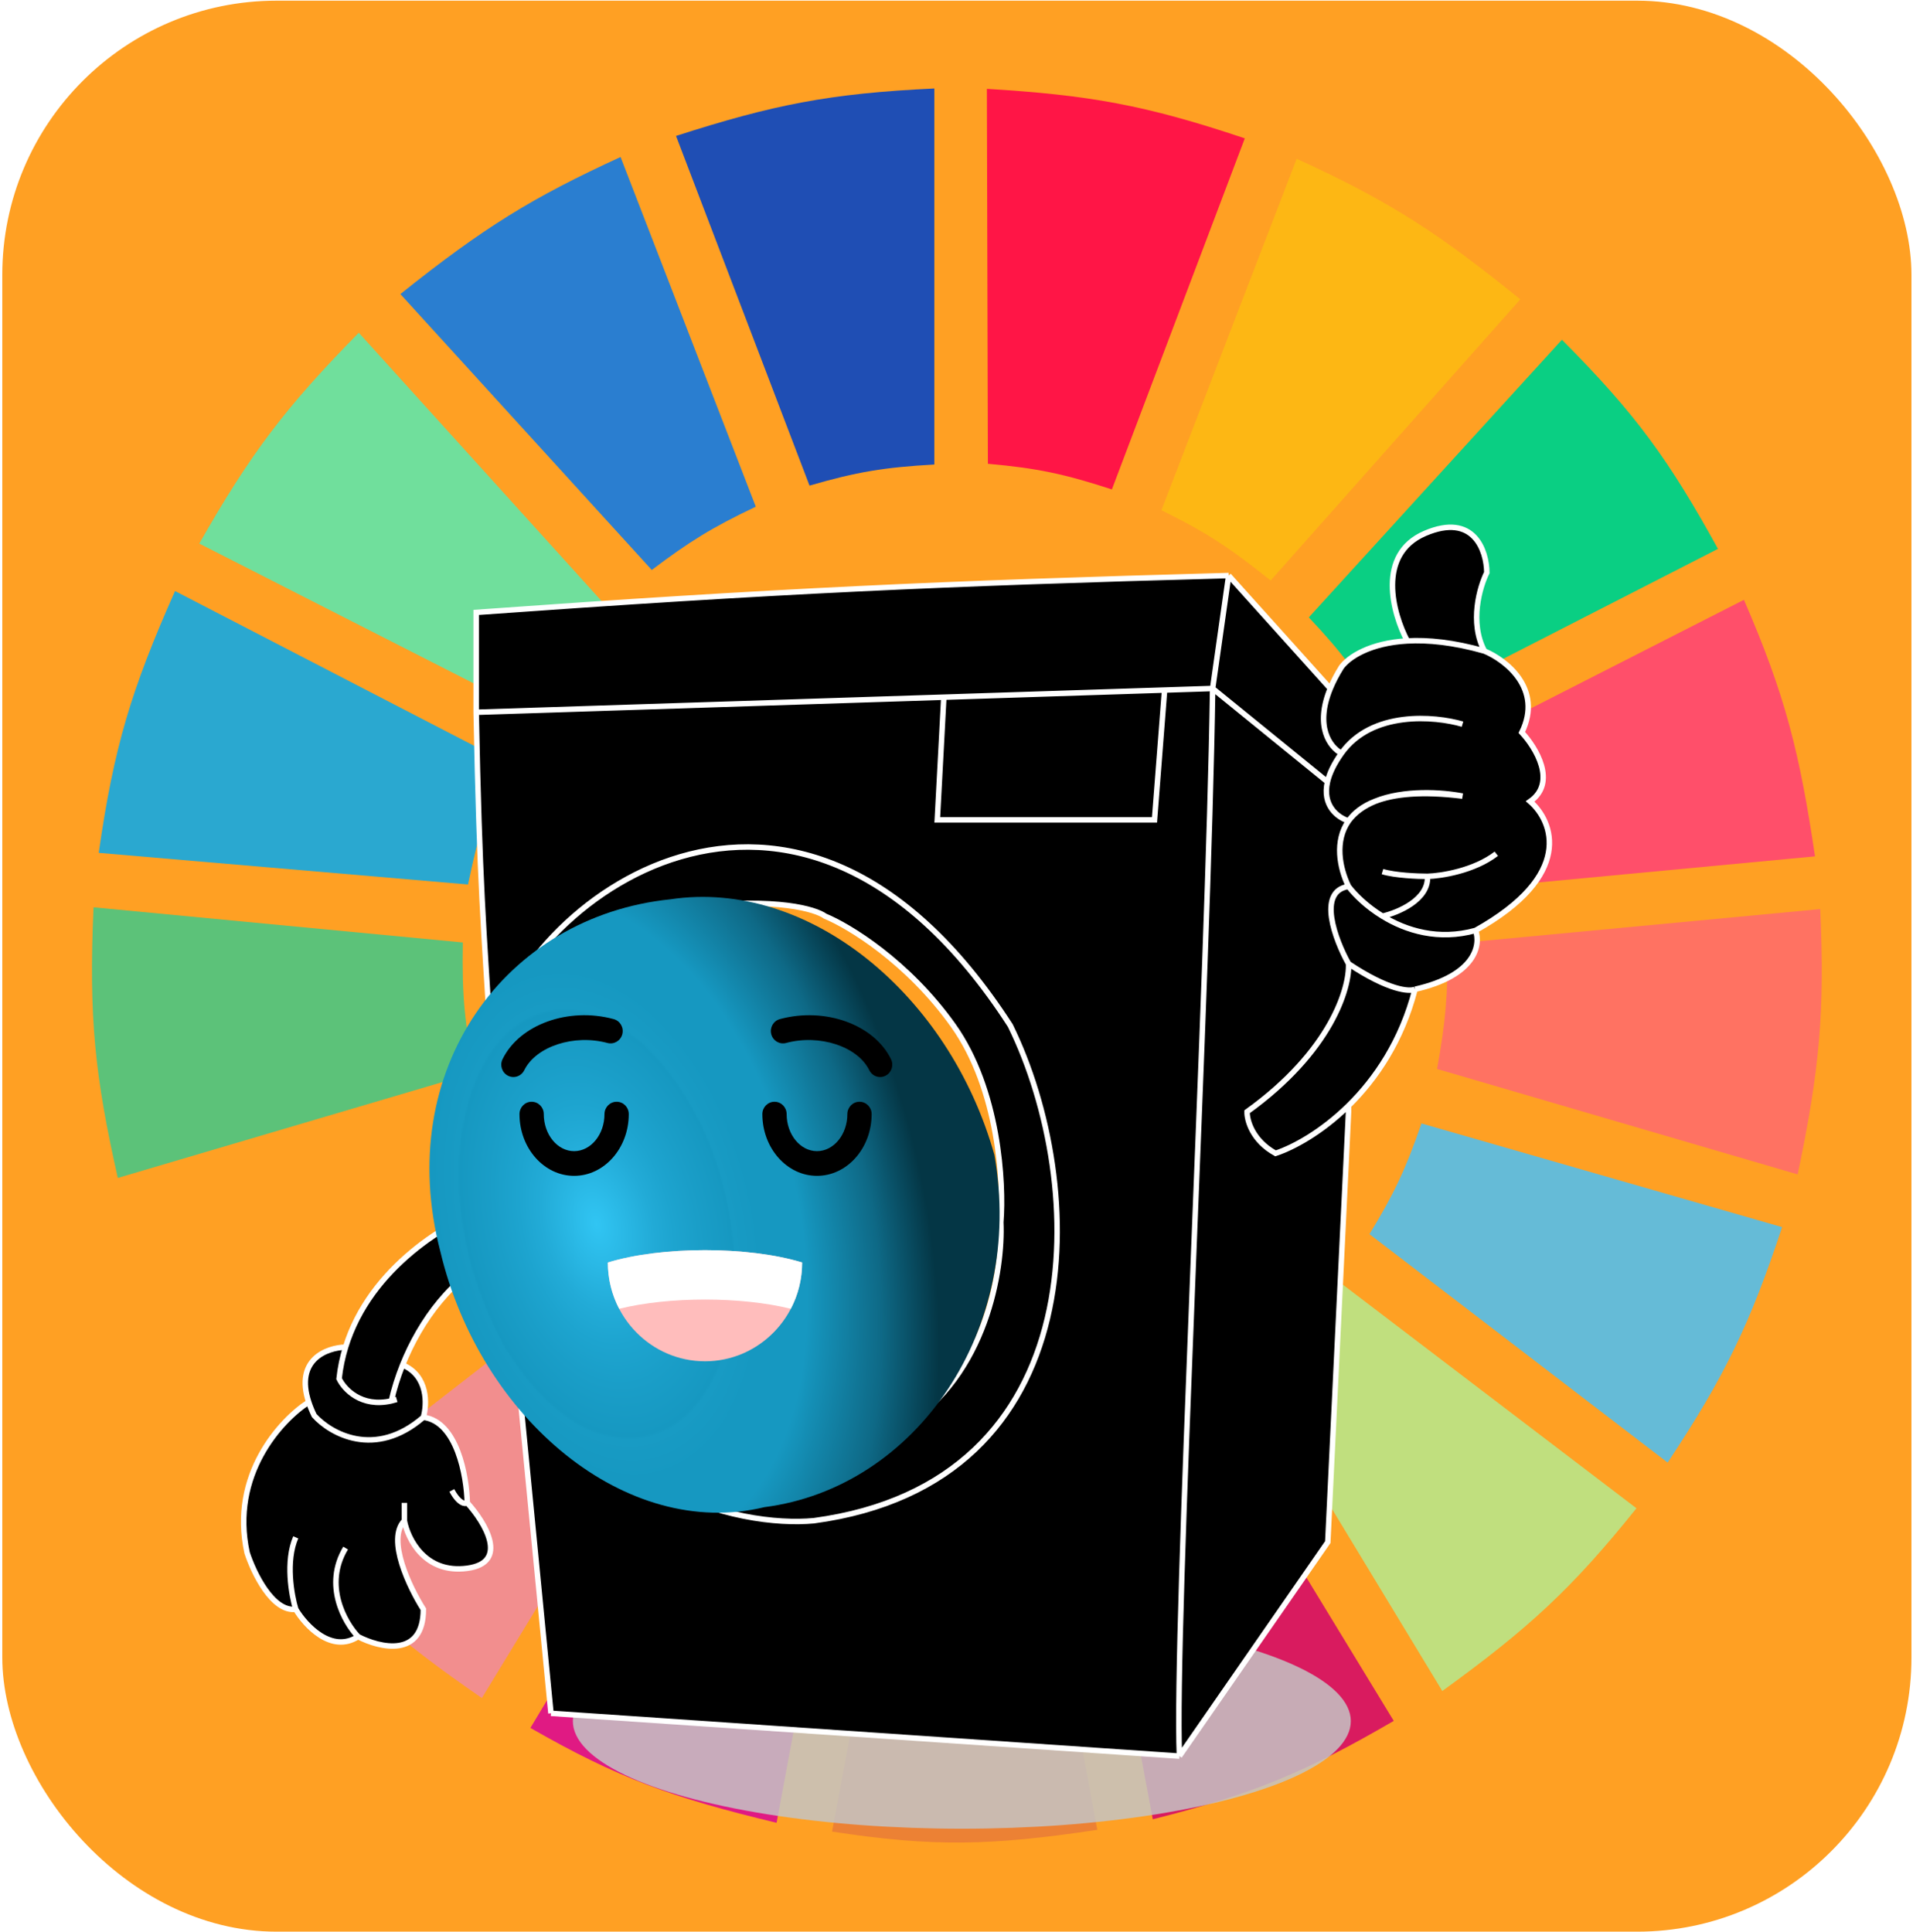 <svg width="687" height="694" viewBox="0 0 687 694" fill="none" xmlns="http://www.w3.org/2000/svg">
<rect x="0.823" y="0.241" width="685.626" height="693.507" rx="98.51" fill="#FFA023"/>
<path d="M290.718 174.403L242.779 48.819C277.59 37.641 297.746 33.553 335.544 31.78V166.83C317.579 167.837 307.736 169.459 290.718 174.403Z" fill="#1F4EB4"/>
<path d="M354.775 166.567L354.407 31.91C390.858 34.117 411.119 37.62 447.036 49.692L399.301 175.777C382.173 170.194 372.41 168.132 354.775 166.567Z" fill="#FF1546"/>
<path d="M417.099 183.238L465.66 57.023C500.186 72.775 517.334 84.378 545.973 107.509L456.321 208.481C442.302 197.276 433.918 191.535 417.099 183.238Z" fill="#FDB714"/>
<path d="M470.021 221.734L560.918 122.024C587.583 148.765 599.488 165.406 616.95 197.122L497.415 258.336C488.183 242.841 482.31 234.73 470.021 221.734Z" fill="#0ACF83"/>
<path d="M506.131 276.637L626.289 215.423C641.178 249.814 646.262 270.151 651.814 307.56L517.96 320.182C515.335 302.721 512.743 293.195 506.131 276.637Z" fill="#FF4F6A"/>
<path d="M516.09 383.92C519.087 367.154 520.042 357.41 519.825 339.114L653.68 326.492C655.342 363.178 653.516 384.026 645.586 421.785L516.09 383.92Z" fill="#FF7262"/>
<path d="M491.809 443.241C500.586 428.825 504.718 420.157 510.486 403.484L639.983 440.717C628.396 475.741 619.404 494.258 598.892 525.281L491.809 443.241Z" fill="#65BBD7"/>
<path d="M587.687 541.689L479.981 459.649C468.147 473.144 461.036 480.021 447.606 491.203L517.958 607.321C549.113 584.743 564.559 570.506 587.687 541.689Z" fill="#C0DF7E"/>
<path d="M500.527 618.05L430.175 502.563C414.912 510.276 405.973 514.09 389.085 519.602L413.988 653.39C449.666 644.396 468.626 636.621 500.527 618.05Z" fill="#D91B5F"/>
<path d="M323.714 524.65C341.46 525.813 351.411 525.466 369.162 523.388L394.065 657.176C356.002 662.912 335.087 663.382 298.811 657.807L323.714 524.65Z" fill="#EC8134"/>
<path d="M190.481 620.574L260.21 504.456C276.019 512.724 285.609 516.243 303.791 520.864L278.888 654.652C241.244 645.61 221.659 638.461 190.481 620.574Z" fill="#E01A83"/>
<path d="M102.696 545.476L209.157 462.805C221.029 476.773 228.75 483.437 243.399 494.359L173.048 609.846C142.254 588.561 126.482 574.895 102.696 545.476Z" fill="#F28E8E"/>
<path d="M90.869 529.699C69.692 497.547 59.81 478.514 47.288 441.979L175.54 404.746C181.945 421.996 186.803 431.332 196.707 447.659L90.869 529.699Z" fill="#FFA023"/>
<path d="M42.307 423.047C34.068 386.524 31.836 365.339 33.591 325.861L166.2 338.483C165.861 358.034 166.905 368.196 170.558 385.183L42.307 423.047Z" fill="#5CC279"/>
<path d="M35.459 306.298L168.069 317.657C171.748 300.261 174.506 290.578 181.143 273.482L62.852 212.268C47.131 247.728 40.897 268.258 35.459 306.298Z" fill="#2AA8D0"/>
<path d="M71.569 195.228C90.105 162.594 102.733 146.088 128.847 119.499L218.498 218.578C206.367 231.544 200.248 239.717 190.482 255.812L71.569 195.228Z" fill="#70DF9C"/>
<path d="M234.063 204.695C247.513 194.557 255.606 189.482 271.418 181.976L222.857 56.392C191.257 70.906 173.907 81.532 143.789 105.616L234.063 204.695Z" fill="#2A7ED0"/>
<ellipse cx="345.414" cy="618.126" rx="139.691" ry="38.649" fill="#C4C4C4" fill-opacity="0.85"/>
<path d="M435.488 247.273C433.933 353.64 421.677 584.19 423.554 630.702C444.361 600.688 476.834 553.845 476.834 553.845L484.293 399.278V397.1C474.56 406.664 464.434 412.124 458.079 414.222C449.725 409.611 447.778 402.338 447.849 399.278C478.027 377.587 484.719 354.801 484.293 346.119C479.533 337.579 472.87 320.073 484.293 318.365C481.048 311.685 479.214 302.03 484.293 294.824C480.276 293.568 474.781 289.249 476.724 280.791L435.488 247.273Z" fill="black"/>
<path d="M171.006 219.946V255.812L338.945 250.39L418.226 247.83L435.488 247.273L441.243 206.709C337.892 209.526 278.954 212.184 171.006 219.946Z" fill="black"/>
<path d="M476.724 280.791C477.392 277.88 478.942 274.479 481.735 270.543C477.619 268.36 472.1 260.938 477.73 247.273L441.243 206.709L435.488 247.273L476.724 280.791Z" fill="black"/>
<path d="M152.038 509.012C134.648 524.042 118.649 514.848 112.824 508.372C111.999 506.657 111.351 505.054 110.861 503.556C100.93 509.929 82.604 529.678 88.742 557.688C91.086 564.876 97.863 578.994 106.217 577.97C109.698 583.805 119.047 593.939 128.595 587.79C136.409 591.847 152.038 595.561 152.038 577.97C147.065 570.142 138.739 552.82 145.218 546.16C146.426 552.707 152.635 565.288 167.809 563.239C182.983 561.189 174.132 546.729 167.809 539.755C167.596 530.148 164.144 510.549 152.038 509.012Z" fill="black"/>
<path d="M484.293 294.824C479.214 302.03 481.048 311.685 484.293 318.365C486.671 321.484 490.876 325.603 496.478 329.04C504.933 334.227 516.569 337.862 529.901 334.163C565.364 314.351 557.748 295.023 549.508 287.836C559.226 281.004 551.568 268.479 546.524 263.071C554.196 247.358 540.77 237.025 533.098 233.823C521.99 230.661 512.803 229.768 505.392 230.184C491.986 230.935 484.389 235.967 481.735 239.587C480.021 242.34 478.707 244.901 477.73 247.273C472.1 260.938 477.619 268.36 481.735 270.543C478.942 274.479 477.392 277.88 476.724 280.791C474.781 289.249 480.276 293.568 484.293 294.824C486.285 291.998 489.34 289.549 493.791 287.804C504.097 283.586 517.901 284.484 525.212 285.914C510.679 284.114 500.601 285.135 493.791 287.804C489.977 289.366 486.642 291.628 484.293 294.824Z" fill="black"/>
<path d="M505.392 230.184C512.803 229.768 521.99 230.661 533.098 233.823C527.642 223.575 531.393 210.766 533.95 205.642C533.879 197.814 529.347 184.037 511.785 191.552C494.224 199.066 500.206 220.438 505.392 230.184Z" fill="black"/>
<path d="M121.775 495.135C123.588 498.969 129.779 505.587 140.53 503.13C141.461 499.003 142.813 494.626 144.579 490.209C150.895 474.416 162.519 458.117 179.237 450.943C178.006 446.215 176.825 440.353 175.921 433.436C161.32 438.437 132.954 454.982 124.105 483.82C123.006 487.402 122.208 491.173 121.775 495.135Z" fill="black"/>
<path d="M447.849 399.278C447.778 402.338 449.725 409.611 458.079 414.222C464.434 412.124 474.56 406.664 484.293 397.1C494.037 387.526 503.386 373.84 508.162 355.299C506.173 356.224 498.615 355.683 484.293 346.119C484.719 354.801 478.027 377.587 447.849 399.278Z" fill="black"/>
<path d="M484.293 346.119C498.615 355.683 506.173 356.224 508.162 355.299C530.123 350.346 531.805 339.145 529.901 334.163C516.569 337.862 504.933 334.227 496.478 329.04C490.876 325.603 486.671 321.484 484.293 318.365C472.87 320.073 479.533 337.579 484.293 346.119Z" fill="black"/>
<path d="M140.53 503.13C129.779 505.587 123.588 498.969 121.775 495.135C122.208 491.173 123.006 487.402 124.105 483.82C117.19 484.015 105.886 488.349 110.861 503.556C111.351 505.054 111.999 506.657 112.824 508.372C118.649 514.848 134.648 524.042 152.038 509.012C153.388 504.376 153.786 494.125 144.579 490.209C142.813 494.626 141.461 499.003 140.53 503.13L142.448 502.607C141.793 502.814 141.154 502.987 140.53 503.13Z" fill="black"/>
<path fill-rule="evenodd" clip-rule="evenodd" d="M176.121 375.581C173.324 399.135 173.992 418.684 175.921 433.436C176.825 440.353 178.006 446.215 179.237 450.943C180.501 455.8 181.818 459.458 182.941 461.831C203.777 536.311 266.068 548.608 292.271 546.16C393.739 532.458 390.905 425.565 362.814 368.322C285.254 248.072 186.717 324.505 176.121 375.581ZM195.088 377.075C190.315 388.006 191.252 419.204 192.318 433.436C197.092 482.112 228.69 510.934 243.893 519.26C280.72 536.673 313.086 521.818 324.666 512.215C354.332 493.769 360.186 455.711 359.404 438.987C360.541 425.025 358.722 391.344 342.355 368.322C325.987 345.299 304.845 332.541 296.321 329.04C292.982 326.549 279.015 322.379 249.86 325.624C220.705 328.869 201.198 361.277 195.088 377.075Z" fill="black"/>
<path d="M338.945 250.39L336.6 294.454H414.602L418.226 247.83L338.945 250.39Z" fill="black"/>
<path d="M182.941 461.831L197.859 615.331L423.554 630.702C421.677 584.19 433.933 353.64 435.488 247.273L418.226 247.83L414.602 294.454H336.6L338.945 250.39L171.006 255.812C172.214 317.39 173.764 334.25 176.121 372.592V375.581C186.717 324.505 285.254 248.072 362.814 368.322C390.905 425.565 393.739 532.458 292.271 546.16C266.068 548.608 203.777 536.311 182.941 461.831Z" fill="black"/>
<path d="M197.859 615.331L182.941 461.831M197.859 615.331C197.859 615.331 335.414 624.699 423.554 630.702M197.859 615.331L423.554 630.702M182.941 461.831C181.818 459.458 180.501 455.8 179.237 450.943M182.941 461.831C203.777 536.311 266.068 548.608 292.271 546.16C393.739 532.458 390.905 425.565 362.814 368.322C285.254 248.072 186.717 324.505 176.121 375.581M176.121 375.581C173.324 399.135 173.992 418.684 175.921 433.436M176.121 375.581V372.592C173.764 334.25 172.214 317.39 171.006 255.812M171.006 255.812V219.946C278.954 212.184 337.892 209.526 441.243 206.709M171.006 255.812L338.945 250.39M435.488 247.273C433.933 353.64 421.677 584.19 423.554 630.702M435.488 247.273L476.724 280.791M435.488 247.273L441.243 206.709M435.488 247.273L418.226 247.83M423.554 630.702C444.361 600.688 476.834 553.845 476.834 553.845L484.293 399.278V397.1M508.162 355.299C506.173 356.224 498.615 355.683 484.293 346.119M508.162 355.299C530.123 350.346 531.805 339.145 529.901 334.163M508.162 355.299C503.386 373.84 494.037 387.526 484.293 397.1M484.293 346.119C484.719 354.801 478.027 377.587 447.849 399.278C447.778 402.338 449.725 409.611 458.079 414.222C464.434 412.124 474.56 406.664 484.293 397.1M484.293 346.119C479.533 337.579 472.87 320.073 484.293 318.365M484.293 318.365C481.048 311.685 479.214 302.03 484.293 294.824M484.293 318.365C486.671 321.484 490.876 325.603 496.478 329.04M529.901 334.163C565.364 314.351 557.748 295.023 549.508 287.836C559.226 281.004 551.568 268.479 546.524 263.071C554.196 247.358 540.77 237.025 533.098 233.823M529.901 334.163C516.569 337.862 504.933 334.227 496.478 329.04M484.293 294.824C480.276 293.568 474.781 289.249 476.724 280.791M484.293 294.824C486.285 291.998 489.34 289.549 493.791 287.804M484.293 294.824C486.642 291.628 489.977 289.366 493.791 287.804M481.735 270.543C492.647 255.172 515.266 257.164 525.212 260.082M481.735 270.543C478.942 274.479 477.392 277.88 476.724 280.791M481.735 270.543C477.619 268.36 472.1 260.938 477.73 247.273M533.098 233.823C521.99 230.661 512.803 229.768 505.392 230.184M533.098 233.823C527.642 223.575 531.393 210.766 533.95 205.642C533.879 197.814 529.347 184.037 511.785 191.552C494.224 199.066 500.206 220.438 505.392 230.184M496.478 329.04C502.078 327.759 513.149 323.105 512.638 314.736M512.638 314.736C509.111 314.736 500.94 314.394 496.478 313.028M512.638 314.736C517.54 314.593 529.347 312.772 537.36 306.623M505.392 230.184C491.986 230.935 484.389 235.967 481.735 239.587C480.021 242.34 478.707 244.901 477.73 247.273M441.243 206.709L477.73 247.273M175.921 433.436C176.825 440.353 178.006 446.215 179.237 450.943M175.921 433.436C161.32 438.437 132.954 454.982 124.105 483.82M140.53 503.13C129.779 505.587 123.588 498.969 121.775 495.135C122.208 491.173 123.006 487.402 124.105 483.82M140.53 503.13C141.154 502.987 141.793 502.814 142.448 502.607L140.53 503.13ZM140.53 503.13C141.461 499.003 142.813 494.626 144.579 490.209M179.237 450.943C162.519 458.117 150.895 474.416 144.579 490.209M124.105 483.82C117.19 484.015 105.886 488.349 110.861 503.556M152.038 509.012C134.648 524.042 118.649 514.848 112.824 508.372C111.999 506.657 111.351 505.054 110.861 503.556M152.038 509.012C153.388 504.376 153.786 494.125 144.579 490.209M152.038 509.012C164.144 510.549 167.596 530.148 167.809 539.755M110.861 503.556C100.93 509.929 82.604 529.678 88.742 557.688C91.086 564.876 97.863 578.994 106.217 577.97M106.217 577.97C104.669 572.917 102.502 560.677 106.217 552.137M106.217 577.97C109.698 583.805 119.047 593.939 128.595 587.79M128.595 587.79C123.764 582.738 116.106 569.302 124.119 555.98M128.595 587.79C136.409 591.847 152.038 595.561 152.038 577.97C147.065 570.142 138.739 552.82 145.218 546.16M145.218 546.16V539.755M145.218 546.16C146.426 552.707 152.635 565.288 167.809 563.239C182.983 561.189 174.132 546.729 167.809 539.755M167.809 539.755C167.028 540.253 164.825 540.054 162.268 535.272M338.945 250.39L336.6 294.454H414.602L418.226 247.83M338.945 250.39L418.226 247.83M493.791 287.804C504.097 283.586 517.901 284.484 525.212 285.914C510.679 284.114 500.601 285.135 493.791 287.804ZM192.318 433.436C191.252 419.204 190.315 388.006 195.088 377.075C201.198 361.277 220.705 328.869 249.86 325.624C279.015 322.379 292.982 326.549 296.321 329.04C304.845 332.541 325.987 345.299 342.355 368.322C358.722 391.344 360.541 425.025 359.404 438.987C360.186 455.711 354.332 493.769 324.666 512.215C313.086 521.818 280.72 536.673 243.893 519.26C228.69 510.934 197.092 482.112 192.318 433.436Z" stroke="white" stroke-width="1.97"/>
<g filter="url(#filter0_dii)">
<path d="M248.638 319.04C298.244 311.597 348.822 353.163 364.986 410.834C376.041 473.536 336.931 530.365 282.373 537.354C233.024 549.315 180.371 505.855 166.025 445.56C149.009 380.127 189.347 325.145 248.638 319.04Z" fill="url(#paint0_radial)"/>
</g>
<path d="M288.067 453.417C288.067 473.018 272.448 488.907 253.18 488.907C233.913 488.907 218.294 473.018 218.294 453.417C237.561 447.502 268.799 447.502 288.067 453.417Z" fill="#FFBDBC"/>
<path d="M288.067 453.419C288.067 459.425 286.597 465.086 284.002 470.046C266.036 465.623 240.325 465.623 222.358 470.046C219.764 465.086 218.294 459.425 218.294 453.419C237.56 447.505 268.801 447.505 288.067 453.419Z" fill="white"/>
<path d="M188.284 384.357C192.47 375.813 206.144 371.336 218.147 374.581C220.473 375.209 222.863 373.801 223.481 371.433C224.1 369.065 222.715 366.636 220.387 366.006C204.116 361.608 186.587 367.93 180.477 380.398C179.403 382.591 180.279 385.255 182.435 386.348C183.06 386.664 183.723 386.815 184.377 386.815C185.979 386.815 187.521 385.914 188.284 384.357Z" fill="black"/>
<path d="M280.069 366.006C277.741 366.635 276.356 369.066 276.975 371.433C277.593 373.801 279.984 375.21 282.309 374.581C294.311 371.336 307.986 375.814 312.172 384.357C312.935 385.914 314.477 386.815 316.078 386.815C316.732 386.815 317.396 386.665 318.02 386.348C320.176 385.255 321.052 382.591 319.978 380.398C313.869 367.93 296.338 361.607 280.069 366.006Z" fill="black"/>
<path d="M308.666 395.687C306.258 395.687 304.305 397.673 304.305 400.123C304.305 407.461 299.414 413.431 293.403 413.431C287.392 413.431 282.501 407.461 282.501 400.123C282.501 397.673 280.548 395.687 278.14 395.687C275.732 395.687 273.779 397.673 273.779 400.123C273.779 412.353 282.582 422.304 293.403 422.304C304.223 422.304 313.026 412.353 313.026 400.123C313.026 397.673 311.074 395.687 308.666 395.687Z" fill="black"/>
<path d="M225.807 400.123C225.807 397.673 223.854 395.687 221.446 395.687C219.038 395.687 217.085 397.673 217.085 400.123C217.085 407.461 212.194 413.431 206.183 413.431C200.172 413.431 195.281 407.461 195.281 400.123C195.281 397.673 193.328 395.687 190.92 395.687C188.512 395.687 186.56 397.673 186.56 400.123C186.56 412.353 195.363 422.304 206.183 422.304C217.004 422.304 225.807 412.353 225.807 400.123Z" fill="black"/>
<defs>
<filter id="filter0_dii" x="154.223" y="302.416" width="228.402" height="252.687" filterUnits="userSpaceOnUse" color-interpolation-filters="sRGB">
<feFlood flood-opacity="0" result="BackgroundImageFix"/>
<feColorMatrix in="SourceAlpha" type="matrix" values="0 0 0 0 0 0 0 0 0 0 0 0 0 0 0 0 0 0 127 0"/>
<feOffset dx="7.881"/>
<feGaussianBlur stdDeviation="3.94"/>
<feColorMatrix type="matrix" values="0 0 0 0 0.024 0 0 0 0 0.259 0 0 0 0 0.333 0 0 0 1 0"/>
<feBlend mode="normal" in2="BackgroundImageFix" result="effect1_dropShadow"/>
<feBlend mode="normal" in="SourceGraphic" in2="effect1_dropShadow" result="shape"/>
<feColorMatrix in="SourceAlpha" type="matrix" values="0 0 0 0 0 0 0 0 0 0 0 0 0 0 0 0 0 0 127 0" result="hardAlpha"/>
<feOffset dx="-7.881" dy="19.702"/>
<feGaussianBlur stdDeviation="7.881"/>
<feComposite in2="hardAlpha" operator="arithmetic" k2="-1" k3="1"/>
<feColorMatrix type="matrix" values="0 0 0 0 0 0 0 0 0 0 0 0 0 0 0 0 0 0 0.25 0"/>
<feBlend mode="normal" in2="shape" result="effect2_innerShadow"/>
<feColorMatrix in="SourceAlpha" type="matrix" values="0 0 0 0 0 0 0 0 0 0 0 0 0 0 0 0 0 0 127 0" result="hardAlpha"/>
<feOffset dx="-7.881" dy="-15.761"/>
<feGaussianBlur stdDeviation="7.881"/>
<feComposite in2="hardAlpha" operator="arithmetic" k2="-1" k3="1"/>
<feColorMatrix type="matrix" values="0 0 0 0 0 0 0 0 0 0 0 0 0 0 0 0 0 0 0.25 0"/>
<feBlend mode="normal" in2="effect2_innerShadow" result="effect3_innerShadow"/>
</filter>
<radialGradient id="paint0_radial" cx="0" cy="0" r="1" gradientUnits="userSpaceOnUse" gradientTransform="translate(222.16 435.751) rotate(-13.774) scale(117.605 193.622)">
<stop stop-color="#31C5F3"/>
<stop offset="0.164" stop-color="#22ABD7"/>
<stop offset="0.229" stop-color="#1DA4CF"/>
<stop offset="0.303" stop-color="#1A9EC8"/>
<stop offset="0.4" stop-color="#1698C1"/>
<stop offset="0.406" stop-color="#189BC4"/>
<stop offset="0.483" stop-color="#1698C1"/>
<stop offset="0.541" stop-color="#1698C1"/>
<stop offset="0.615" stop-color="#1698C1"/>
<stop offset="0.833" stop-color="#0E6986"/>
<stop offset="1" stop-color="#043645"/>
</radialGradient>
</defs>
</svg>

